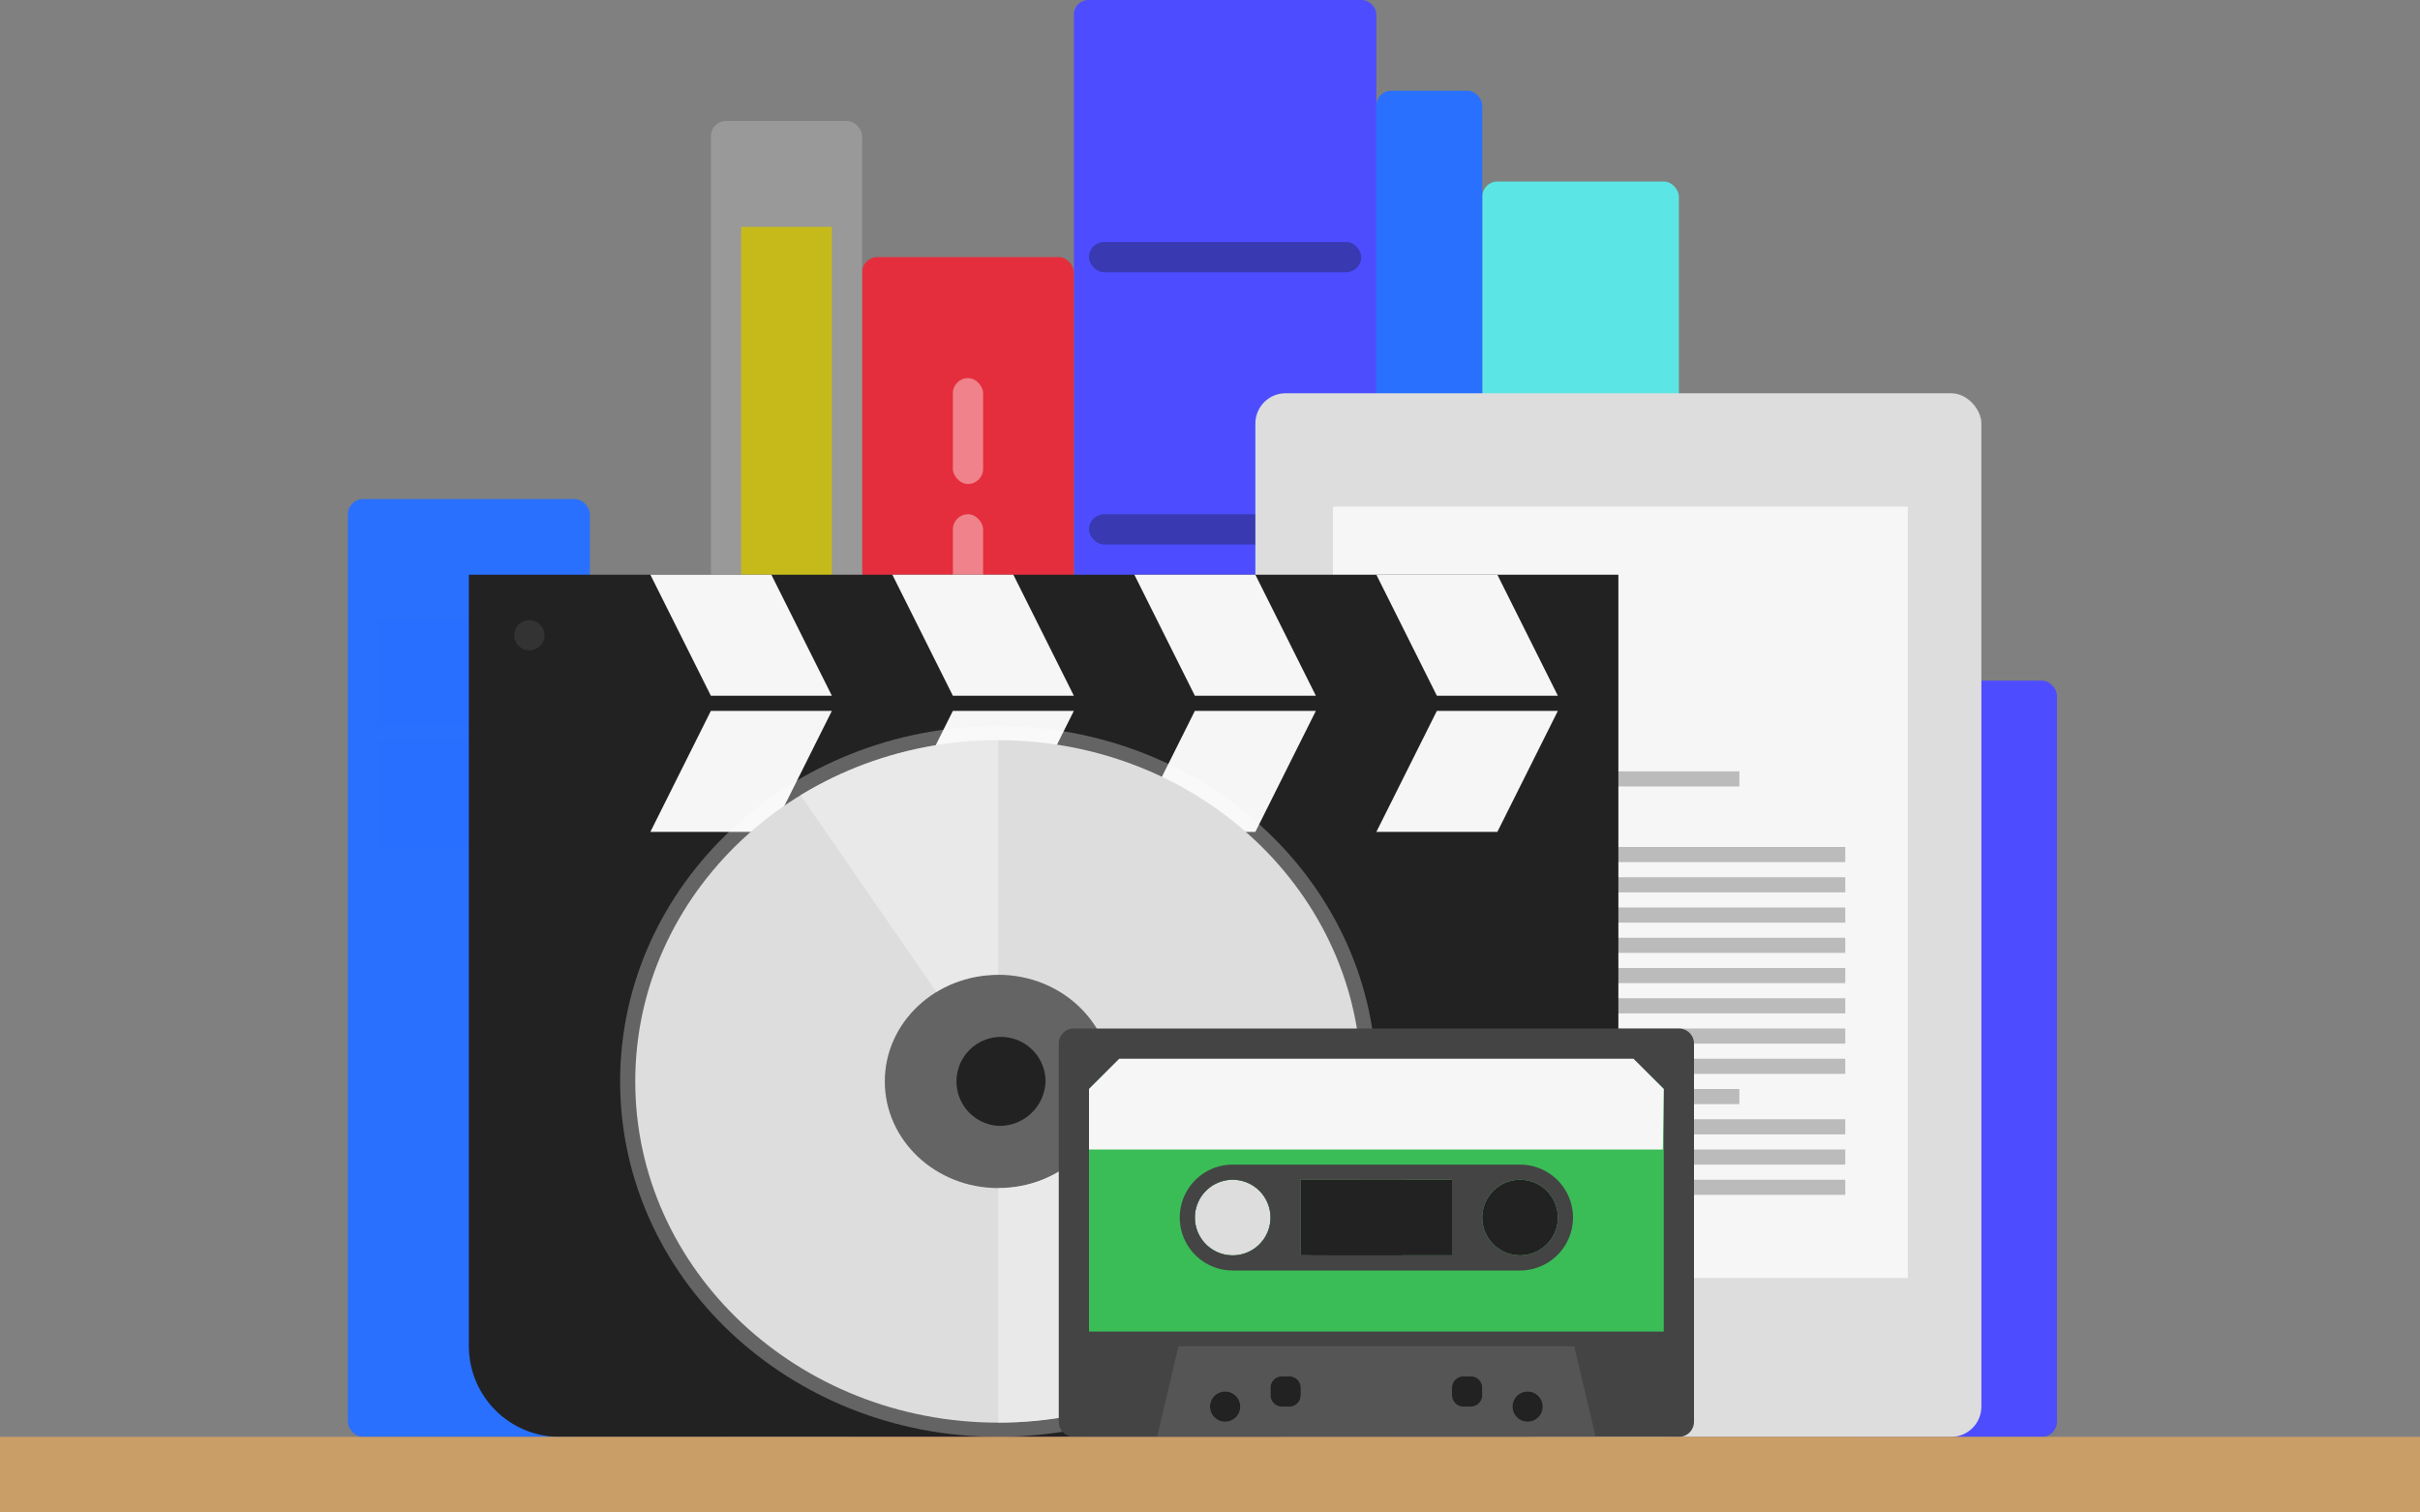<svg xmlns="http://www.w3.org/2000/svg" xmlns:xlink="http://www.w3.org/1999/xlink" width="320" height="200" viewBox="0 0 320 200">
  <rect x="0" y="0" width="320" height="200" fill="#808080" stroke="none"/>
  <defs>
    <clipPath id="clip-path">
      <path d="M132,97.88c-26.51,0-48,20.2-48,45.12s21.49,45.12,48,45.12,48-20.2,48-45.12S158.51,97.88,132,97.88Zm0,59.22c-8.284,0-15-6.313-15-14.1s6.716-14.1,15-14.1,15,6.313,15,14.1S140.284,157.1,132,157.1Z" fill="#ddd"/>
    </clipPath>
  </defs>
  <g style="isolation: isolate">
    <g>
      <g>
        <g>
          <rect x="46" y="66" width="32" height="124" rx="2" ry="2" fill="#2970ff"/>
          <rect x="50" y="82" width="24" height="14" fill="#2970ff" opacity="0.4" style="mix-blend-mode: multiply"/>
          <rect x="50" y="98" width="24" height="14" fill="#2970ff" opacity="0.4" style="mix-blend-mode: multiply"/>
          <rect x="142" width="40" height="190" rx="1.902" ry="1.902" fill="#4d4dff"/>
          <rect x="144" y="32" width="36" height="4" rx="2" ry="2" fill="#3939b2"/>
          <rect x="144" y="68" width="36" height="4" rx="2" ry="2" fill="#3939b2"/>
          <rect x="114" y="34" width="28" height="156" rx="2" ry="2" fill="#e52e3d"/>
          <rect x="244" y="90" width="28" height="100" rx="2" ry="2" fill="#4d4dff"/>
          <rect x="196" y="24" width="26" height="166" rx="2" ry="2" fill="#5ce5e5"/>
          <rect x="182" y="12" width="14" height="178" rx="1.957" ry="1.957" fill="#2970ff"/>
          <rect x="94" y="16" width="20" height="174" rx="2" ry="2" fill="#999"/>
          <rect x="98" y="30" width="12" height="48" fill="#c6ba1a"/>
          <rect x="126" y="50" width="4" height="14" rx="2" ry="2" fill="#fff" opacity="0.4"/>
          <rect x="126" y="68" width="4" height="14" rx="2" ry="2" fill="#fff" opacity="0.4"/>
          <g>
            <g>
              <rect x="166" y="52" width="96" height="138" rx="4" ry="4" fill="#ddd"/>
              <rect x="176.268" y="66.995" width="76" height="102" fill="#f6f6f6"/>
            </g>
            <rect x="184" y="160" width="24" height="2" fill="#bbb"/>
            <rect x="184" y="156" width="60" height="2" fill="#bbb"/>
            <rect x="184" y="152" width="60" height="2" fill="#bbb"/>
            <rect x="184" y="148" width="60" height="2" fill="#bbb"/>
            <rect x="184" y="144" width="46" height="2" fill="#bbb"/>
            <rect x="184" y="140" width="60" height="2" fill="#bbb"/>
            <rect x="184" y="136" width="60" height="2" fill="#bbb"/>
            <rect x="184" y="132" width="60" height="2" fill="#bbb"/>
            <rect x="184" y="128" width="60" height="2" fill="#bbb"/>
            <rect x="184" y="124" width="60" height="2" fill="#bbb"/>
            <rect x="184" y="120" width="60" height="2" fill="#bbb"/>
            <rect x="184" y="116" width="60" height="2" fill="#bbb"/>
            <rect x="184" y="112" width="60" height="2" fill="#bbb"/>
            <rect x="198" y="102" width="32" height="2" fill="#bbb"/>
          </g>
          <g>
            <path d="M62,76H214a0,0,0,0,1,0,0V178a12,12,0,0,1-12,12H74a12,12,0,0,1-12-12V76A0,0,0,0,1,62,76Z" fill="#222"/>
            <polygon points="102 110 86 110 94 94 110 94 102 110" fill="#f6f6f6"/>
            <polygon points="134 110 118 110 126 94 142 94 134 110" fill="#f6f6f6"/>
            <polygon points="166 110 150 110 158 94 174 94 166 110" fill="#f6f6f6"/>
            <polygon points="198 110 182 110 190 94 206 94 198 110" fill="#f6f6f6"/>
            <polygon points="102 76 86 76 94 92 110 92 102 76" fill="#f6f6f6"/>
            <polygon points="134 76 118 76 126 92 142 92 134 76" fill="#f6f6f6"/>
            <polygon points="166 76 150 76 158 92 174 92 166 76" fill="#f6f6f6"/>
            <polygon points="198 76 182 76 190 92 206 92 198 76" fill="#f6f6f6"/>
            <circle cx="70" cy="84" r="2" fill="#333"/>
          </g>
          <g>
            <path d="M132,96c-27.614,0-50,21.043-50,47s22.386,47,50,47,50-21.043,50-47S159.614,96,132,96Zm0,61.1c-8.284,0-15-6.313-15-14.1s6.716-14.1,15-14.1,15,6.313,15,14.1S140.284,157.1,132,157.1Z" fill="#fff" opacity="0.3"/>
            <path d="M132,128.9c-8.284,0-15,6.313-15,14.1s6.716,14.1,15,14.1,15-6.313,15-14.1S140.284,128.9,132,128.9Zm0,19.975A5.886,5.886,0,1,1,138.25,143,6.071,6.071,0,0,1,132,148.875Z" fill="#fff" opacity="0.3"/>
            <g>
              <path d="M132,97.88c-26.51,0-48,20.2-48,45.12s21.49,45.12,48,45.12,48-20.2,48-45.12S158.51,97.88,132,97.88Zm0,59.22c-8.284,0-15-6.313-15-14.1s6.716-14.1,15-14.1,15,6.313,15,14.1S140.284,157.1,132,157.1Z" fill="#ddd"/>
              <g clip-path="url(#clip-path)">
                <polygon points="132 143 98.232 94.122 132 84.72 132 143" fill="#f6f6f6" opacity="0.5"/>
                <polygon points="132 143 165.768 191.878 132 201.28 132 143" fill="#f6f6f6" opacity="0.5"/>
              </g>
            </g>
          </g>
          <g>
            <path d="M222,136H142a2,2,0,0,0-2,2v50a2,2,0,0,0,2,2h80a2,2,0,0,0,2-2V138A2,2,0,0,0,222,136Zm-60,52a2,2,0,1,1,2-2A2,2,0,0,1,162,188Zm1-22a5,5,0,1,1,5-5A5,5,0,0,1,163,166Zm9,18.5a1.5,1.5,0,0,1-1.5,1.5H169.5a1.5,1.5,0,0,1-1.5-1.5V183.5a1.5,1.5,0,0,1,1.5-1.5H170.5a1.5,1.5,0,0,1,1.5,1.5Zm0-18.5V156h20v10Zm24,18.5a1.5,1.5,0,0,1-1.5,1.5H193.5a1.5,1.5,0,0,1-1.5-1.5V183.5a1.5,1.5,0,0,1,1.5-1.5H194.5a1.5,1.5,0,0,1,1.5,1.5Zm6,3.5a2,2,0,1,1,2-2A2,2,0,0,1,202,188Zm-1-22a5,5,0,1,1,5-5A5,5,0,0,1,201,166Z" fill="#444"/>
            <path d="M208.167,178.017H155.833L153.006,190h57.988ZM162,188a2,2,0,1,1,2-2A2,2,0,0,1,162,188Zm10-3.5a1.5,1.5,0,0,1-1.5,1.5H169.5a1.5,1.5,0,0,1-1.5-1.5V183.5a1.5,1.5,0,0,1,1.5-1.5H170.5a1.5,1.5,0,0,1,1.5,1.5Zm24,0a1.5,1.5,0,0,1-1.5,1.5H193.5a1.5,1.5,0,0,1-1.5-1.5V183.5a1.5,1.5,0,0,1,1.5-1.5H194.5a1.5,1.5,0,0,1,1.5,1.5Zm6,3.5a2,2,0,1,1,2-2A2,2,0,0,1,202,188Z" fill="#555"/>
            <path d="M148,140.073,144,144v32.073h76V143.986l-4-3.913ZM163,166a5,5,0,1,1,5-5A5,5,0,0,1,163,166Zm29,0H172V156h20Zm9,0a5,5,0,1,1,5-5A5,5,0,0,1,201,166Z" fill="#3abd57"/>
            <polygon points="148 140 144 144 144 152 219.881 152 220 144 216 140 148 140" fill="#f6f6f6"/>
            <path d="M185.438,166a22.523,22.523,0,0,0,0-10H172v10Z" fill="#222"/>
            <path d="M201,154H163a7,7,0,0,0,0,14h38a7,7,0,0,0,0-14Zm-38,12a5,5,0,1,1,5-5A5,5,0,0,1,163,166Zm29,0H172V156h20Zm9,0a5,5,0,1,1,5-5A5,5,0,0,1,201,166Z" fill="#444"/>
          </g>
        </g>
        <rect y="190" width="320" height="10" fill="#ca9e67"/>
      </g>
    </g>
  </g>
</svg>
